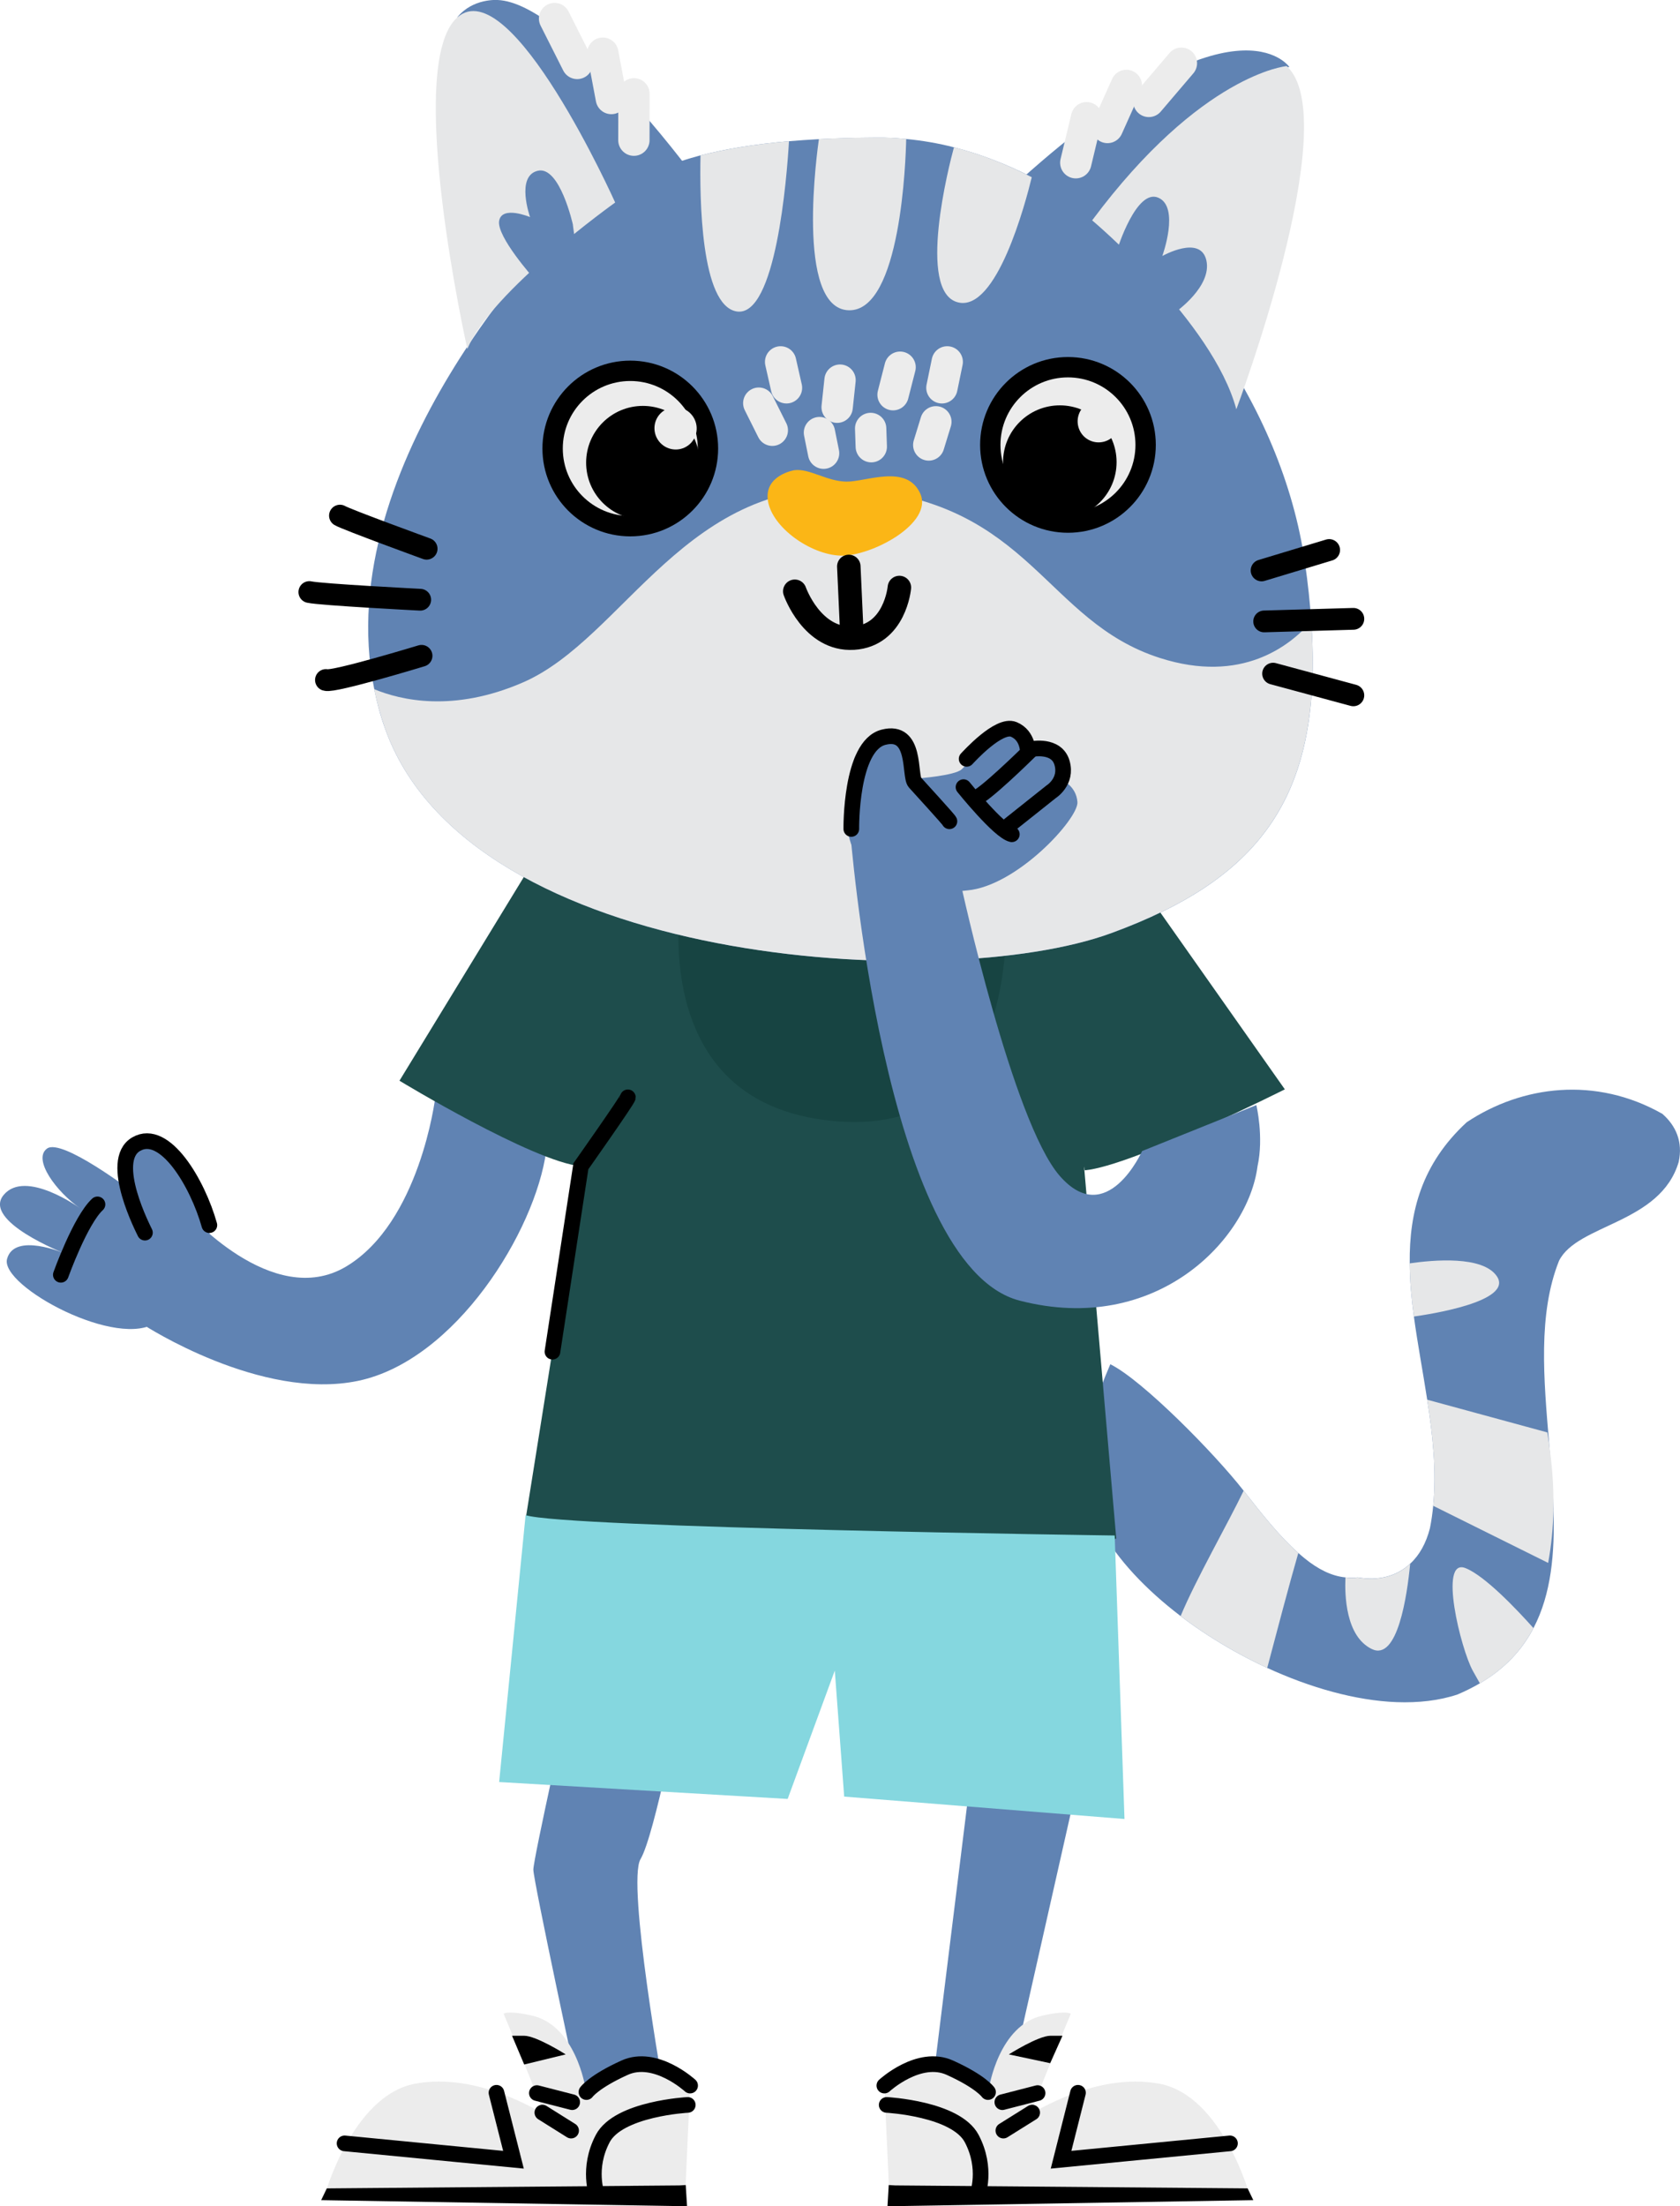 <?xml version="1.0" encoding="UTF-8"?>
<svg id="_Слой_2" data-name="Слой 2" xmlns="http://www.w3.org/2000/svg" viewBox="0 0 214.57 281.72">
  <defs>
    <style>
      .cls-1 {
        fill: #1e4d4c;
      }

      .cls-1, .cls-2, .cls-3, .cls-4, .cls-5, .cls-6, .cls-7, .cls-8 {
        stroke-width: 0px;
      }

      .cls-9 {
        stroke-width: 3px;
      }

      .cls-9, .cls-10, .cls-11, .cls-12 {
        fill: none;
        stroke-linecap: round;
      }

      .cls-9, .cls-10, .cls-12, .cls-13 {
        stroke: #000;
      }

      .cls-9, .cls-12 {
        stroke-linejoin: round;
      }

      .cls-2 {
        fill: #6083b3;
      }

      .cls-3, .cls-13 {
        fill: #ececec;
      }

      .cls-4 {
        fill: #e6e7e8;
      }

      .cls-10 {
        stroke-width: 2px;
      }

      .cls-10, .cls-11, .cls-13 {
        stroke-miterlimit: 10;
      }

      .cls-11 {
        stroke: #ececec;
        stroke-width: 4px;
      }

      .cls-12 {
        stroke-width: 2.78px;
      }

      .cls-6 {
        fill: #174442;
      }

      .cls-7 {
        fill: #85d7df;
      }

      .cls-8 {
        fill: #fbb616;
      }

      .cls-13 {
        stroke-width: 2.6px;
      }
    </style>
  </defs>
  <g id="_стена_2" data-name="стена 2">
    <g>
      <g>
        <g>
          <path class="cls-2" d="m55.58,140.22s-1.96,15.89-11.38,21.51c-9.43,5.62-20.41-7.07-20.41-7.07l-5.41,14.54s14.94,9.73,27.37,7.12c12.43-2.61,22.61-19.1,24.01-29.33l-14.19-6.77Z"/>
          <polygon class="cls-2" points="123.91 227.35 118.7 269.46 127.92 270.67 138.15 225.35 123.91 227.35"/>
          <path class="cls-2" d="m73.23,214.52c-.4,1.8-5.11,22.81-5.11,24.22s5.87,28.73,5.87,28.73l10.83-.2s-4.81-26.87-3.01-29.88c1.8-3.01,5.21-20.86,5.21-20.86l-13.79-2.01Z"/>
          <g>
            <path class="cls-2" d="m214.41,148.35c-2.33,7.93-12.94,7.93-15.29,12.64-2.71,6.79-1.96,15.12-1.26,23.35v.06c.25,2.83.47,5.66.55,8.39.18,5.54-.28,10.75-2.54,15.08-1.44,2.77-3.62,5.17-6.85,7.07-.87.51-1.83.99-2.86,1.43-2.36.79-5,1.08-7.79.98-5.23-.2-11.02-1.84-16.52-4.37-2.72-1.26-5.38-2.73-7.86-4.36-1.11-.73-2.18-1.48-3.2-2.26-4.44-3.38-8.07-7.23-10.18-11.09-3.53-7.07-2.33-12.82,1.2-21.07,4.15,2.07,13.35,11.43,17.02,16.14,2.32,2.97,4.62,5.87,6.99,7.96.28.25.57.49.85.72,1.66,1.34,3.38,2.23,5.17,2.4.52.07,1.04.07,1.56,0,2.69.47,5.02-.16,6.72-1.77h.01c1.17-1.08,2.01-2.6,2.5-4.5.19-.95.33-1.92.42-2.89.44-4.44-.06-9-.77-13.55-.55-3.57-1.23-7.13-1.7-10.62-.31-2.3-.52-4.56-.53-6.79-.07-6.54,1.52-12.69,7.28-18,7.07-4.71,16.49-5.89,24.99-1.07,1.78,1.56,2.62,3.63,2.09,6.1Z"/>
            <path class="cls-4" d="m180.58,168.11c-.31-2.3-.52-4.56-.53-6.79,3.05-.44,9.33-1,11.13,1.65,2.2,3.26-8.9,4.9-10.6,5.14Z"/>
            <path class="cls-4" d="m198.41,192.8c-.05,2.2-.25,4.45-.68,6.77l-14.68-7.29c.44-4.44-.06-9-.77-13.55,4.39,1.19,12.26,3.33,15.35,4.18.08.47.15.95.22,1.44v.06c.38,2.64.61,5.45.55,8.39Z"/>
            <path class="cls-4" d="m195.86,207.88c-1.44,2.77-3.62,5.17-6.85,7.07-.26-.46-.57-1-.9-1.6-1.54-2.78-4.41-14.46-.95-13.12,2.5.98,6.63,5.35,8.69,7.66Z"/>
            <path class="cls-4" d="m180.11,199.66c-.38,3.96-1.59,12.54-4.92,10.9-3.32-1.63-3.45-6.85-3.35-9.13.52.07,1.04.07,1.56,0,2.69.47,5.02-.16,6.72-1.77Z"/>
            <path class="cls-4" d="m165.82,198.31c-1.12,3.86-2.78,10.16-3.97,14.67-2.72-1.26-5.38-2.73-7.86-4.36-1.11-.73-2.18-1.48-3.2-2.26,1.89-4.58,6.07-11.88,8.05-16.01,2.32,2.97,4.62,5.87,6.99,7.96Z"/>
          </g>
          <path class="cls-1" d="m84.68,195.87c11.26,1.31,22.53,2.59,33.86,2.99,9.72.35,24.03-2.39,24.03-2.39l-6.82-78.81-55.75-4.41-12.86,80.68s11.7,1.26,17.54,1.94Z"/>
          <path class="cls-1" d="m67.36,111.24l-16.34,26.76s17.05,10.34,23.18,10.92c0,0,10.11-28.71,9.15-30.81s-15.99-6.87-15.99-6.87Z"/>
          <path class="cls-1" d="m147.24,115.16l16.86,23.94s-19.41,9.76-25.54,10.34c0,0-6.44-25.08-5.49-27.19s14.17-7.09,14.17-7.09Z"/>
          <path class="cls-6" d="m87.46,110.98s-6.9,29.88,19.15,32.18c26.05,2.3,21.61-30.72,21.61-30.72l-40.76-1.46Z"/>
          <path class="cls-2" d="m141.87,119.17c-21.3,7.78-82.02,4.27-92.72-26.23-.59-1.63-1.02-3.28-1.35-4.94-5.9-29.01,23.73-58.65,23.73-58.65,5.68-3.99,9.88-7.38,17.93-9.51h.03c3.09-.8,6.75-1.42,11.27-1.81h.04c1.2-.1,2.45-.19,3.79-.26,2.27-.11,4.73-.19,7.44-.2,1.24-.01,2.47.05,3.71.18,2.04.19,4.08.54,6.1,1.06,3.39.87,6.73,2.16,9.95,3.81,17.64,9.08,32.01,29.07,34.88,49.24.38,2.64.65,5.14.8,7.49,1.56,22.2-6.34,32.79-25.6,39.83Z"/>
          <g>
            <line class="cls-11" x1="120.98" y1="46.21" x2="120.3" y2="49.52"/>
            <line class="cls-11" x1="114.96" y1="46.89" x2="114.06" y2="50.4"/>
            <line class="cls-11" x1="107.29" y1="48.54" x2="106.92" y2="52"/>
            <line class="cls-11" x1="111.2" y1="54.71" x2="111.28" y2="57.04"/>
            <line class="cls-11" x1="104.66" y1="55.24" x2="105.19" y2="57.87"/>
            <line class="cls-11" x1="99.7" y1="46.21" x2="100.45" y2="49.52"/>
            <line class="cls-11" x1="96.91" y1="51.48" x2="98.64" y2="54.94"/>
            <line class="cls-11" x1="119.53" y1="53.86" x2="118.62" y2="56.82"/>
          </g>
          <path class="cls-4" d="m141.88,119.17c-21.3,7.79-82.03,4.28-92.73-26.23-.58-1.64-1.03-3.29-1.36-4.94,3.36,1.4,10.1,3.01,19-.86,13.02-5.65,20.89-26.53,42.89-24.67,22.01,1.85,23.78,16.83,38.44,21.54,10.46,3.36,16.67-1.56,19.35-4.66,1.55,22.19-6.34,32.78-25.59,39.82Z"/>
          <g>
            <path class="cls-2" d="m88.38,22.19S72.22.33,63.55,0c0,0-3.18-.25-5.15,2.22,0,0,4.24.14,8.63,4.97,4.39,4.83,11.54,18.67,11.54,18.67l9.81-3.67Z"/>
            <path class="cls-4" d="m59.69,44.56s-8.14-36.26-1.29-42.33c6.85-6.07,20.17,23.63,20.17,23.63,0,0-15.86,11.31-18.88,18.7Z"/>
            <path class="cls-2" d="m73.18,28.72s-1.68-7.61-4.51-6.91c-2.83.69-.97,5.91-.97,5.91,0,0-3.6-1.52-3.95.48-.35,2,4.43,7.34,4.43,7.34l5.21-5.17-.22-1.64Z"/>
          </g>
          <g>
            <path class="cls-2" d="m130.46,22.85c-.31.28,9.03,5.29,9.03,5.29,0,0,16.69-19.65,25.19-19.58,0,0-6.84-10.23-34.22,14.29Z"/>
            <path class="cls-4" d="m157.9,52.28s13.94-37.02,6.43-43.84c0,0-10.9.96-24.84,19.7,0,0,15.39,12.89,18.42,24.14Z"/>
            <path class="cls-2" d="m142.71,31.82s2.42-7.77,5.22-6.58c2.8,1.19.52,7.45.52,7.45,0,0,4.89-2.77,5.63.57.74,3.34-3.97,6.61-3.97,6.61l-7.39-8.05Z"/>
          </g>
          <path class="cls-4" d="m100.77,18.02c-.27,4.59-1.67,22.55-6.68,21.75-4.6-.74-4.74-14.48-4.62-19.93h.03c3.09-.8,6.75-1.42,11.27-1.81Z"/>
          <path class="cls-4" d="m115.74,17.74c-.05,2.49-.66,22.04-7.33,21.88-6.94-.18-3.96-20.85-3.82-21.86,2.27-.12,4.74-.19,7.43-.2,1.24-.01,2.47.05,3.71.18Z"/>
          <path class="cls-4" d="m131.78,22.62c-.79,3.24-4.49,17.3-9.46,15.98-5.23-1.38-1.11-17.5-.48-19.79,3.39.86,6.73,2.16,9.94,3.82Z"/>
          <g>
            <circle class="cls-13" cx="136.4" cy="56.81" r="9.92"/>
            <circle class="cls-5" cx="135.36" cy="59.01" r="7.25"/>
            <ellipse class="cls-3" cx="140.32" cy="53.78" rx="2.71" ry="2.69" transform="translate(23.81 148.68) rotate(-60.13)"/>
          </g>
          <g>
            <circle class="cls-13" cx="80.5" cy="57.27" r="9.92"/>
            <circle class="cls-5" cx="82.11" cy="59.08" r="7.25"/>
            <ellipse class="cls-3" cx="86.28" cy="54.7" rx="2.69" ry="2.71" transform="translate(-15.55 62.83) rotate(-36.94)"/>
          </g>
          <path class="cls-8" d="m101.46,60.04s-3.94.63-3.37,3.97c.57,3.34,5.37,6.79,9.25,6.94,3.88.14,11.93-4.11,10.19-7.94-1.74-3.83-6.94-1.46-9.45-1.51s-4.71-1.71-6.62-1.46Z"/>
          <g>
            <line class="cls-11" x1="70.83" y1="2.37" x2="73.72" y2="8.1"/>
            <line class="cls-11" x1="76.99" y1="6.79" x2="78.08" y2="12.58"/>
            <line class="cls-11" x1="80.97" y1="11.98" x2="80.96" y2="17.9"/>
          </g>
          <g>
            <line class="cls-11" x1="150.89" y1="8.07" x2="146.73" y2="12.95"/>
            <line class="cls-11" x1="143.86" y1="10.91" x2="141.45" y2="16.28"/>
            <line class="cls-11" x1="138.78" y1="15.03" x2="137.4" y2="20.78"/>
          </g>
          <g>
            <path class="cls-9" d="m101.51,75.5s2.2,6.31,7.51,5.98c5.31-.34,5.85-6.46,5.85-6.46"/>
            <line class="cls-9" x1="108.41" y1="72.33" x2="108.81" y2="81.13"/>
          </g>
          <g>
            <path class="cls-2" d="m20.07,168.78s7.55-5.48,6.78-10.71c-.77-5.22-5.22-13.1-8.89-12.08s-1.01,6.21-1.01,6.21c0,0-9.05-6.91-10.94-5.54-1.89,1.37,1.22,5.56,4.23,7.63,0,0-6.97-5.06-9.77-1.71-2.8,3.35,7.76,7.46,7.76,7.46,0,0-6.41-2.75-7.33.72-.92,3.47,14.32,11.71,19.17,8.01Z"/>
            <path class="cls-10" d="m7.77,162.78s2.49-6.96,4.68-8.99"/>
            <path class="cls-10" d="m18.51,157.4c-.1-.24-4.78-9.17-1.12-11.3s7.86,5.02,9.35,10.34"/>
          </g>
          <g>
            <path class="cls-3" d="m74.77,266.61s-1.23-8.06-6.91-9.25c0,0-2.66-.65-3.54-.23,0,0,5.31,12.6,4.95,12.63s-8.11-5.19-16.24-3.69-11.66,14.57-11.66,14.57l46.09.73.68-15.06s-5.37-6.27-13.37.3Z"/>
            <polygon class="cls-5" points="86.77 279.06 41.74 279.44 41.02 280.94 87.75 281.72 87.58 279.01 86.77 279.06"/>
            <path class="cls-10" d="m87.84,268.78s-8.84.46-10.86,4.3c-2.02,3.84-.73,7.19-.73,7.19"/>
            <polyline class="cls-10" points="63.41 267.23 65.58 275.78 44.01 273.69"/>
            <line class="cls-10" x1="72.94" y1="272.06" x2="69.27" y2="269.76"/>
            <line class="cls-10" x1="73.08" y1="268.43" x2="68.57" y2="267.27"/>
            <path class="cls-10" d="m88.14,266.31s-4.42-4.07-8.37-2.28-4.87,3.11-4.87,3.11"/>
            <path class="cls-5" d="m66.95,263.62l5.3-1.29s-3.77-2.39-5.31-2.38h-1.54s1.55,3.67,1.55,3.67Z"/>
          </g>
          <g>
            <path class="cls-3" d="m126.32,266.61s1.23-8.06,6.91-9.25c0,0,2.66-.65,3.54-.23,0,0-5.31,12.6-4.95,12.63s8.11-5.19,16.24-3.69c8.14,1.51,11.66,14.57,11.66,14.57l-46.09.73-.68-15.06s5.37-6.27,13.37.3Z"/>
            <polygon class="cls-5" points="114.33 279.06 159.35 279.44 160.07 280.94 113.35 281.72 113.51 279.01 114.33 279.06"/>
            <path class="cls-10" d="m113.25,268.78s8.84.46,10.86,4.3c2.02,3.84.73,7.19.73,7.19"/>
            <polyline class="cls-10" points="137.68 267.23 135.52 275.78 157.09 273.69"/>
            <line class="cls-10" x1="128.15" y1="272.06" x2="131.83" y2="269.76"/>
            <line class="cls-10" x1="128.02" y1="268.43" x2="132.52" y2="267.27"/>
            <path class="cls-10" d="m112.95,266.31s4.42-4.07,8.37-2.28c3.96,1.79,4.87,3.11,4.87,3.11"/>
            <path class="cls-5" d="m134.12,263.45l-5.27-1.12s3.77-2.39,5.31-2.38h1.54s-1.57,3.5-1.57,3.5Z"/>
          </g>
          <path class="cls-7" d="m67.13,193.47l-3.38,34.08,36.85,2.16,6.02-16.39,1.2,16.09,35.8,2.86-1.25-36.2s-70.44-.98-75.23-2.6Z"/>
          <path class="cls-2" d="m108.57,105.92s4.21,55.65,21.66,60.16c17.45,4.51,29.18-7.82,30.38-17.15.83-3.76-.15-7.82-.15-7.82l-14.59,5.87s-4.51,10.08-10.53,3.16c-6.02-6.92-12.63-37.3-12.63-37.3l-14.14-6.92Z"/>
          <g>
            <path class="cls-2" d="m109.17,108.73s-2.41-3.21,0-12.03c0,0,2.76-3.41,4.96-2.56,2.21.85,3.11,5.26,3.11,5.26,0,0,4.66-.35,5.57-1.15s4.66-5.77,6.47-4.66c1.8,1.1,2.11,2.06,2.11,2.06,0,0,1.91-.6,3.16.65,1.25,1.25,1,3.26,1,3.26,0,0,1.91.75,2.06,2.86.15,2.11-7.72,10.73-14.09,11.28s-5.67,3.91-5.67,3.91l-8.67-8.87Z"/>
            <path class="cls-10" d="m121.26,104.87c0-.15-3.66-4.11-4.41-4.96-.75-.85.25-6.87-4.01-5.77s-4.11,11.71-4.11,11.71"/>
            <path class="cls-10" d="m123.06,100.51s4.56,5.67,6.17,6.02"/>
            <path class="cls-10" d="m123.46,96.9c.2-.2,4.11-4.56,6.02-3.76,1.91.8,1.8,3.01,1.8,3.01,0,0-5.82,5.72-6.77,5.77"/>
            <path class="cls-10" d="m131.78,95.65s3.16-.65,3.86,1.75c.7,2.41-1.4,3.71-1.4,3.71l-5.92,4.71"/>
          </g>
        </g>
        <path class="cls-10" d="m80.19,140.12c0,.3-6,8.8-6,8.8l-3.63,23.68"/>
      </g>
      <g>
        <line class="cls-12" x1="161.13" y1="72.84" x2="169.76" y2="70.23"/>
        <line class="cls-12" x1="161.46" y1="79.35" x2="172.85" y2="79.02"/>
        <line class="cls-12" x1="162.6" y1="86.02" x2="172.85" y2="88.79"/>
        <path class="cls-12" d="m54.49,70.07s-10.26-3.74-11.07-4.23"/>
        <path class="cls-12" d="m53.67,76.58s-12.7-.65-14.16-.98"/>
        <path class="cls-12" d="m53.84,83.74s-11.23,3.42-12.21,3.09"/>
      </g>
    </g>
  </g>
</svg>